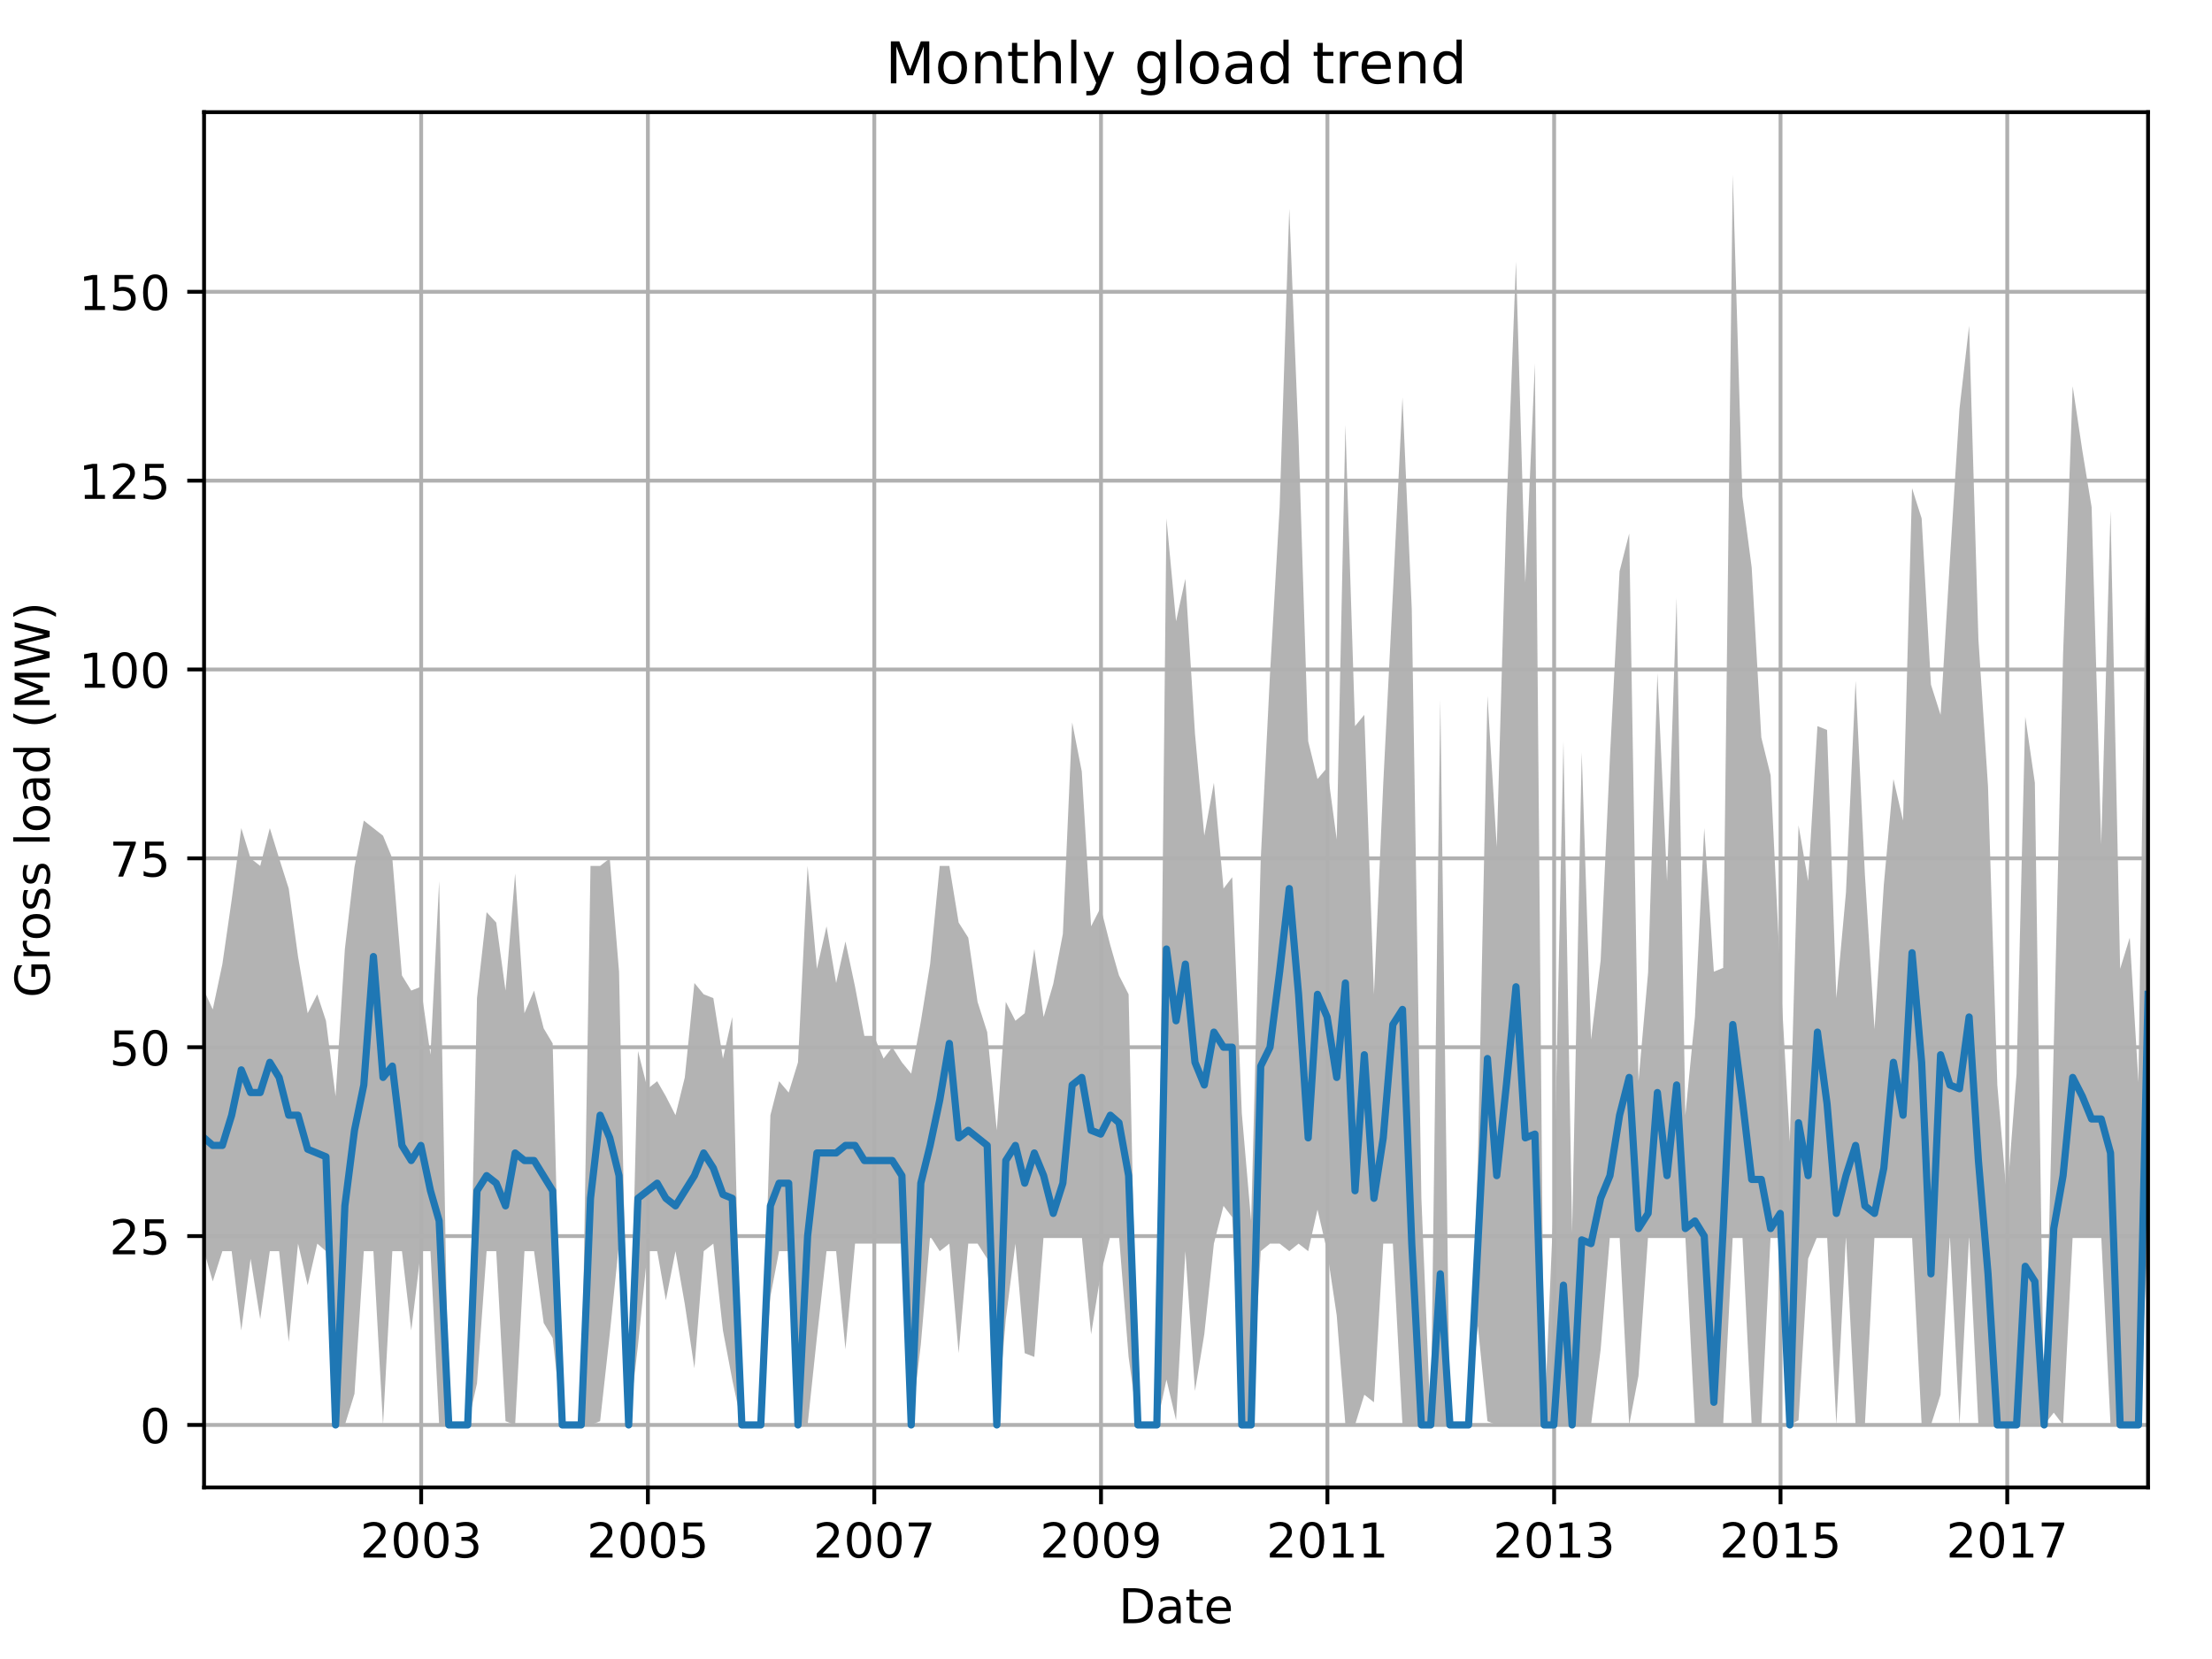 <?xml version="1.0" encoding="utf-8" standalone="no"?>
<!DOCTYPE svg PUBLIC "-//W3C//DTD SVG 1.1//EN"
  "http://www.w3.org/Graphics/SVG/1.1/DTD/svg11.dtd">
<!-- Created with matplotlib (http://matplotlib.org/) -->
<svg height="345.6pt" version="1.1" viewBox="0 0 460.8 345.6" width="460.8pt" xmlns="http://www.w3.org/2000/svg" xmlns:xlink="http://www.w3.org/1999/xlink">
 <defs>
  <style type="text/css">
*{stroke-linecap:butt;stroke-linejoin:round;}
  </style>
 </defs>
 <g id="figure_1">
  <g id="patch_1">
   <path d="M 0 345.6 
L 460.8 345.6 
L 460.8 0 
L 0 0 
z
" style="fill:none;"/>
  </g>
  <g id="axes_1">
   <g id="patch_2">
    <path d="M 42.511 309.863 
L 447.48 309.863 
L 447.48 23.365 
L 42.511 23.365 
z
" style="fill:none;"/>
   </g>
   <g id="PolyCollection_1">
    <path clip-path="url(#pf830cff030)" d="M 42.511 206.351 
L 42.511 260.645 
L 44.32 266.94 
L 46.323 260.645 
L 48.261 260.645 
L 50.264 277.169 
L 52.203 262.219 
L 54.205 274.809 
L 56.208 260.645 
L 58.147 260.645 
L 60.149 279.53 
L 62.088 259.071 
L 64.091 267.727 
L 66.094 259.071 
L 67.903 260.645 
L 69.905 296.841 
L 71.844 296.841 
L 73.847 290.349 
L 75.785 260.645 
L 77.788 260.645 
L 79.791 296.841 
L 81.729 260.645 
L 83.732 260.645 
L 85.67 277.169 
L 87.673 260.645 
L 89.676 260.645 
L 91.485 296.841 
L 93.488 296.841 
L 95.426 296.841 
L 97.429 296.841 
L 99.367 288.185 
L 101.37 260.645 
L 103.373 260.645 
L 105.311 296.054 
L 107.314 296.841 
L 109.252 260.645 
L 111.255 260.645 
L 113.258 275.595 
L 115.132 278.743 
L 117.135 296.841 
L 119.073 296.841 
L 121.076 296.841 
L 123.014 296.841 
L 125.017 296.054 
L 127.02 277.956 
L 128.958 259.071 
L 130.961 296.841 
L 132.899 280.317 
L 134.902 260.645 
L 136.905 260.645 
L 138.714 270.874 
L 140.717 260.645 
L 142.655 271.661 
L 144.658 285.038 
L 146.596 260.645 
L 148.599 259.071 
L 150.602 277.169 
L 152.54 287.398 
L 154.543 296.841 
L 156.481 296.841 
L 158.484 296.841 
L 160.487 270.087 
L 162.296 260.645 
L 164.299 260.645 
L 166.237 296.841 
L 168.24 296.841 
L 170.178 278.546 
L 172.181 260.645 
L 174.184 260.645 
L 176.123 281.103 
L 178.125 259.071 
L 180.064 259.071 
L 182.067 259.071 
L 184.069 259.071 
L 185.878 259.071 
L 187.881 259.071 
L 189.82 296.841 
L 191.822 280.12 
L 193.761 257.497 
L 195.764 260.645 
L 197.767 259.071 
L 199.705 281.89 
L 201.708 259.071 
L 203.646 259.071 
L 205.649 262.219 
L 207.652 296.841 
L 209.525 274.809 
L 211.528 259.071 
L 213.466 281.89 
L 215.469 282.677 
L 217.408 257.497 
L 219.41 257.497 
L 221.413 257.497 
L 223.352 257.497 
L 225.355 257.497 
L 227.293 277.956 
L 229.296 265.366 
L 231.299 257.497 
L 233.108 257.497 
L 235.11 282.677 
L 237.049 296.841 
L 239.052 296.841 
L 240.99 296.841 
L 242.993 287.398 
L 244.996 295.857 
L 246.934 260.645 
L 248.937 289.759 
L 250.875 277.956 
L 252.878 259.071 
L 254.881 251.203 
L 256.69 253.563 
L 258.693 296.841 
L 260.631 296.841 
L 262.634 260.645 
L 264.572 259.071 
L 266.575 259.071 
L 268.578 260.645 
L 270.516 259.071 
L 272.519 260.645 
L 274.457 251.989 
L 276.46 260.645 
L 278.463 274.022 
L 280.272 296.841 
L 282.275 296.841 
L 284.213 290.546 
L 286.216 292.12 
L 288.154 259.071 
L 290.157 259.071 
L 292.16 296.841 
L 294.098 296.841 
L 296.101 296.841 
L 298.04 296.841 
L 300.042 296.841 
L 302.045 296.841 
L 303.919 296.841 
L 305.922 296.841 
L 307.86 276.186 
L 309.863 296.054 
L 311.801 296.841 
L 313.804 296.841 
L 315.807 296.841 
L 317.745 296.841 
L 319.748 296.841 
L 321.686 296.841 
L 323.689 296.841 
L 325.692 296.841 
L 327.501 296.841 
L 329.504 296.841 
L 331.442 296.841 
L 333.445 281.103 
L 335.384 257.497 
L 337.386 257.497 
L 339.389 296.841 
L 341.328 286.612 
L 343.33 257.497 
L 345.269 257.497 
L 347.272 257.497 
L 349.274 257.497 
L 351.083 257.497 
L 353.086 296.841 
L 355.025 296.841 
L 357.028 296.841 
L 358.966 296.841 
L 360.969 257.497 
L 362.972 257.497 
L 364.91 296.841 
L 366.913 296.841 
L 368.851 257.497 
L 370.854 257.497 
L 372.857 296.841 
L 374.666 295.857 
L 376.669 262.219 
L 378.607 257.497 
L 380.61 257.497 
L 382.548 296.841 
L 384.551 257.497 
L 386.554 296.841 
L 388.492 296.841 
L 390.495 257.497 
L 392.433 257.497 
L 394.436 257.497 
L 396.439 257.497 
L 398.313 257.497 
L 400.315 296.841 
L 402.254 296.841 
L 404.257 290.546 
L 406.195 257.497 
L 408.198 296.841 
L 410.201 257.497 
L 412.139 296.841 
L 414.142 296.841 
L 416.08 296.841 
L 418.083 296.841 
L 420.086 296.841 
L 421.895 296.841 
L 423.898 296.841 
L 425.836 296.841 
L 427.839 294.284 
L 429.777 296.841 
L 431.78 257.497 
L 433.783 257.497 
L 435.721 257.497 
L 437.724 257.497 
L 439.662 296.841 
L 441.665 296.841 
L 443.668 296.841 
L 445.477 296.841 
L 447.48 257.497 
L 447.48 83.796 
L 447.48 83.796 
L 445.477 225.433 
L 443.668 195.335 
L 441.665 201.827 
L 439.662 106.419 
L 437.724 175.86 
L 435.721 105.632 
L 433.783 93.829 
L 431.78 80.452 
L 429.777 136.32 
L 427.839 217.564 
L 425.836 296.841 
L 423.898 163.073 
L 421.895 149.303 
L 420.086 223.662 
L 418.083 249.629 
L 416.08 226.023 
L 414.142 163.86 
L 412.139 133.172 
L 410.201 67.862 
L 408.198 85.173 
L 406.195 116.845 
L 404.257 148.91 
L 402.254 142.615 
L 400.315 107.993 
L 398.313 101.698 
L 396.439 170.942 
L 394.436 162.287 
L 392.433 184.319 
L 390.495 214.416 
L 388.492 182.155 
L 386.554 141.828 
L 384.551 185.893 
L 382.548 207.925 
L 380.61 152.057 
L 378.607 151.27 
L 376.669 183.532 
L 374.666 171.926 
L 372.857 237.826 
L 370.854 202.613 
L 368.851 161.5 
L 366.913 153.631 
L 364.91 118.222 
L 362.972 103.468 
L 360.969 36.388 
L 358.966 201.63 
L 357.028 202.417 
L 355.025 172.516 
L 353.086 211.859 
L 351.083 232.318 
L 349.274 124.517 
L 347.272 183.532 
L 345.269 140.254 
L 343.33 202.613 
L 341.328 225.236 
L 339.389 111.14 
L 337.386 119.009 
L 335.384 157.565 
L 333.445 200.056 
L 331.442 216.58 
L 329.504 156.778 
L 327.501 256.711 
L 325.692 154.418 
L 323.689 249.629 
L 321.686 296.841 
L 319.748 75.731 
L 317.745 121.369 
L 315.807 54.486 
L 313.804 106.812 
L 311.801 176.45 
L 309.863 144.975 
L 307.86 241.957 
L 305.922 296.841 
L 303.919 296.841 
L 302.045 296.841 
L 300.042 145.762 
L 298.04 296.841 
L 296.101 249.629 
L 294.098 126.877 
L 292.16 82.813 
L 290.157 123.73 
L 288.154 163.27 
L 286.216 207.138 
L 284.213 148.91 
L 282.275 151.27 
L 280.272 88.518 
L 278.463 174.876 
L 276.46 159.926 
L 274.457 162.287 
L 272.519 154.418 
L 270.516 91.468 
L 268.578 43.47 
L 266.575 105.632 
L 264.572 140.254 
L 262.634 179.007 
L 260.631 254.35 
L 258.693 231.924 
L 256.69 182.745 
L 254.881 185.106 
L 252.878 163.073 
L 250.875 174.09 
L 248.937 152.844 
L 246.934 120.583 
L 244.996 129.435 
L 242.993 107.993 
L 240.99 296.841 
L 239.052 296.841 
L 237.049 296.841 
L 235.11 207.138 
L 233.108 203.204 
L 231.299 196.909 
L 229.296 189.04 
L 227.293 192.974 
L 225.355 160.713 
L 223.352 150.483 
L 221.413 194.548 
L 219.41 204.974 
L 217.408 211.859 
L 215.469 197.696 
L 213.466 211.072 
L 211.528 212.646 
L 209.525 208.712 
L 207.652 235.465 
L 205.649 215.007 
L 203.646 208.712 
L 201.708 195.335 
L 199.705 192.187 
L 197.767 180.384 
L 195.764 180.384 
L 193.761 200.843 
L 191.822 212.843 
L 189.82 223.662 
L 187.881 221.302 
L 185.878 218.154 
L 184.069 220.515 
L 182.067 215.793 
L 180.064 215.793 
L 178.125 205.564 
L 176.123 196.122 
L 174.184 204.777 
L 172.181 192.974 
L 170.178 201.827 
L 168.24 180.384 
L 166.237 221.302 
L 164.299 227.597 
L 162.296 225.236 
L 160.487 232.318 
L 158.484 296.841 
L 156.481 296.841 
L 154.543 296.841 
L 152.54 211.859 
L 150.602 220.515 
L 148.599 207.925 
L 146.596 207.138 
L 144.658 204.777 
L 142.655 224.449 
L 140.717 232.318 
L 138.714 228.383 
L 136.905 225.236 
L 134.902 226.81 
L 132.899 218.941 
L 130.961 296.841 
L 128.958 202.417 
L 127.02 178.811 
L 125.017 180.384 
L 123.014 180.384 
L 121.076 296.841 
L 119.073 296.841 
L 117.135 296.841 
L 115.132 217.367 
L 113.258 214.22 
L 111.255 206.351 
L 109.252 211.072 
L 107.314 181.958 
L 105.311 206.351 
L 103.373 192.187 
L 101.37 190.024 
L 99.367 207.925 
L 97.429 296.841 
L 95.426 296.841 
L 93.488 296.841 
L 91.485 183.532 
L 89.676 219.728 
L 87.673 205.564 
L 85.67 206.351 
L 83.732 203.204 
L 81.729 178.811 
L 79.791 174.09 
L 77.788 172.516 
L 75.785 170.942 
L 73.847 180.581 
L 71.844 197.696 
L 69.905 228.383 
L 67.903 212.646 
L 66.094 207.138 
L 64.091 211.072 
L 62.088 199.269 
L 60.149 185.106 
L 58.147 178.811 
L 56.208 172.516 
L 54.205 180.384 
L 52.203 178.811 
L 50.264 172.516 
L 48.261 187.466 
L 46.323 200.843 
L 44.32 210.285 
L 42.511 206.351 
z
" style="fill:#808080;fill-opacity:0.6;"/>
   </g>
   <g id="matplotlib.axis_1">
    <g id="xtick_1">
     <g id="line2d_1">
      <path clip-path="url(#pf830cff030)" d="M 87.737 309.863 
L 87.737 23.365 
" style="fill:none;stroke:#b0b0b0;stroke-linecap:square;stroke-width:0.8;"/>
     </g>
     <g id="line2d_2">
      <defs>
       <path d="M 0 0 
L 0 3.5 
" id="mbcbfafcc0b" style="stroke:#000000;stroke-width:0.8;"/>
      </defs>
      <g>
       <use style="stroke:#000000;stroke-width:0.8;" x="87.737" xlink:href="#mbcbfafcc0b" y="309.863"/>
      </g>
     </g>
     <g id="text_1">
      <!-- 2003 -->
      <defs>
       <path d="M 19.188 8.297 
L 53.609 8.297 
L 53.609 0 
L 7.328 0 
L 7.328 8.297 
Q 12.938 14.109 22.625 23.891 
Q 32.328 33.688 34.812 36.531 
Q 39.547 41.844 41.422 45.531 
Q 43.312 49.219 43.312 52.781 
Q 43.312 58.594 39.234 62.25 
Q 35.156 65.922 28.609 65.922 
Q 23.969 65.922 18.812 64.312 
Q 13.672 62.703 7.812 59.422 
L 7.812 69.391 
Q 13.766 71.781 18.938 73 
Q 24.125 74.219 28.422 74.219 
Q 39.75 74.219 46.484 68.547 
Q 53.219 62.891 53.219 53.422 
Q 53.219 48.922 51.531 44.891 
Q 49.859 40.875 45.406 35.406 
Q 44.188 33.984 37.641 27.219 
Q 31.109 20.453 19.188 8.297 
z
" id="DejaVuSans-32"/>
       <path d="M 31.781 66.406 
Q 24.172 66.406 20.328 58.906 
Q 16.5 51.422 16.5 36.375 
Q 16.5 21.391 20.328 13.891 
Q 24.172 6.391 31.781 6.391 
Q 39.453 6.391 43.281 13.891 
Q 47.125 21.391 47.125 36.375 
Q 47.125 51.422 43.281 58.906 
Q 39.453 66.406 31.781 66.406 
z
M 31.781 74.219 
Q 44.047 74.219 50.516 64.516 
Q 56.984 54.828 56.984 36.375 
Q 56.984 17.969 50.516 8.266 
Q 44.047 -1.422 31.781 -1.422 
Q 19.531 -1.422 13.062 8.266 
Q 6.594 17.969 6.594 36.375 
Q 6.594 54.828 13.062 64.516 
Q 19.531 74.219 31.781 74.219 
z
" id="DejaVuSans-30"/>
       <path d="M 40.578 39.312 
Q 47.656 37.797 51.625 33 
Q 55.609 28.219 55.609 21.188 
Q 55.609 10.406 48.188 4.484 
Q 40.766 -1.422 27.094 -1.422 
Q 22.516 -1.422 17.656 -0.516 
Q 12.797 0.391 7.625 2.203 
L 7.625 11.719 
Q 11.719 9.328 16.594 8.109 
Q 21.484 6.891 26.812 6.891 
Q 36.078 6.891 40.938 10.547 
Q 45.797 14.203 45.797 21.188 
Q 45.797 27.641 41.281 31.266 
Q 36.766 34.906 28.719 34.906 
L 20.219 34.906 
L 20.219 43.016 
L 29.109 43.016 
Q 36.375 43.016 40.234 45.922 
Q 44.094 48.828 44.094 54.297 
Q 44.094 59.906 40.109 62.906 
Q 36.141 65.922 28.719 65.922 
Q 24.656 65.922 20.016 65.031 
Q 15.375 64.156 9.812 62.312 
L 9.812 71.094 
Q 15.438 72.656 20.344 73.438 
Q 25.25 74.219 29.594 74.219 
Q 40.828 74.219 47.359 69.109 
Q 53.906 64.016 53.906 55.328 
Q 53.906 49.266 50.438 45.094 
Q 46.969 40.922 40.578 39.312 
z
" id="DejaVuSans-33"/>
      </defs>
      <g transform="translate(75.012 324.462)scale(0.1 -0.1)">
       <use xlink:href="#DejaVuSans-32"/>
       <use x="63.623" xlink:href="#DejaVuSans-30"/>
       <use x="127.246" xlink:href="#DejaVuSans-30"/>
       <use x="190.869" xlink:href="#DejaVuSans-33"/>
      </g>
     </g>
    </g>
    <g id="xtick_2">
     <g id="line2d_3">
      <path clip-path="url(#pf830cff030)" d="M 134.967 309.863 
L 134.967 23.365 
" style="fill:none;stroke:#b0b0b0;stroke-linecap:square;stroke-width:0.8;"/>
     </g>
     <g id="line2d_4">
      <g>
       <use style="stroke:#000000;stroke-width:0.8;" x="134.967" xlink:href="#mbcbfafcc0b" y="309.863"/>
      </g>
     </g>
     <g id="text_2">
      <!-- 2005 -->
      <defs>
       <path d="M 10.797 72.906 
L 49.516 72.906 
L 49.516 64.594 
L 19.828 64.594 
L 19.828 46.734 
Q 21.969 47.469 24.109 47.828 
Q 26.266 48.188 28.422 48.188 
Q 40.625 48.188 47.75 41.5 
Q 54.891 34.812 54.891 23.391 
Q 54.891 11.625 47.562 5.094 
Q 40.234 -1.422 26.906 -1.422 
Q 22.312 -1.422 17.547 -0.641 
Q 12.797 0.141 7.719 1.703 
L 7.719 11.625 
Q 12.109 9.234 16.797 8.062 
Q 21.484 6.891 26.703 6.891 
Q 35.156 6.891 40.078 11.328 
Q 45.016 15.766 45.016 23.391 
Q 45.016 31 40.078 35.438 
Q 35.156 39.891 26.703 39.891 
Q 22.75 39.891 18.812 39.016 
Q 14.891 38.141 10.797 36.281 
z
" id="DejaVuSans-35"/>
      </defs>
      <g transform="translate(122.242 324.462)scale(0.1 -0.1)">
       <use xlink:href="#DejaVuSans-32"/>
       <use x="63.623" xlink:href="#DejaVuSans-30"/>
       <use x="127.246" xlink:href="#DejaVuSans-30"/>
       <use x="190.869" xlink:href="#DejaVuSans-35"/>
      </g>
     </g>
    </g>
    <g id="xtick_3">
     <g id="line2d_5">
      <path clip-path="url(#pf830cff030)" d="M 182.131 309.863 
L 182.131 23.365 
" style="fill:none;stroke:#b0b0b0;stroke-linecap:square;stroke-width:0.8;"/>
     </g>
     <g id="line2d_6">
      <g>
       <use style="stroke:#000000;stroke-width:0.8;" x="182.131" xlink:href="#mbcbfafcc0b" y="309.863"/>
      </g>
     </g>
     <g id="text_3">
      <!-- 2007 -->
      <defs>
       <path d="M 8.203 72.906 
L 55.078 72.906 
L 55.078 68.703 
L 28.609 0 
L 18.312 0 
L 43.219 64.594 
L 8.203 64.594 
z
" id="DejaVuSans-37"/>
      </defs>
      <g transform="translate(169.406 324.462)scale(0.1 -0.1)">
       <use xlink:href="#DejaVuSans-32"/>
       <use x="63.623" xlink:href="#DejaVuSans-30"/>
       <use x="127.246" xlink:href="#DejaVuSans-30"/>
       <use x="190.869" xlink:href="#DejaVuSans-37"/>
      </g>
     </g>
    </g>
    <g id="xtick_4">
     <g id="line2d_7">
      <path clip-path="url(#pf830cff030)" d="M 229.36 309.863 
L 229.36 23.365 
" style="fill:none;stroke:#b0b0b0;stroke-linecap:square;stroke-width:0.8;"/>
     </g>
     <g id="line2d_8">
      <g>
       <use style="stroke:#000000;stroke-width:0.8;" x="229.36" xlink:href="#mbcbfafcc0b" y="309.863"/>
      </g>
     </g>
     <g id="text_4">
      <!-- 2009 -->
      <defs>
       <path d="M 10.984 1.516 
L 10.984 10.5 
Q 14.703 8.734 18.5 7.812 
Q 22.312 6.891 25.984 6.891 
Q 35.75 6.891 40.891 13.453 
Q 46.047 20.016 46.781 33.406 
Q 43.953 29.203 39.594 26.953 
Q 35.25 24.703 29.984 24.703 
Q 19.047 24.703 12.672 31.312 
Q 6.297 37.938 6.297 49.422 
Q 6.297 60.641 12.938 67.422 
Q 19.578 74.219 30.609 74.219 
Q 43.266 74.219 49.922 64.516 
Q 56.594 54.828 56.594 36.375 
Q 56.594 19.141 48.406 8.859 
Q 40.234 -1.422 26.422 -1.422 
Q 22.703 -1.422 18.891 -0.688 
Q 15.094 0.047 10.984 1.516 
z
M 30.609 32.422 
Q 37.25 32.422 41.125 36.953 
Q 45.016 41.5 45.016 49.422 
Q 45.016 57.281 41.125 61.844 
Q 37.25 66.406 30.609 66.406 
Q 23.969 66.406 20.094 61.844 
Q 16.219 57.281 16.219 49.422 
Q 16.219 41.5 20.094 36.953 
Q 23.969 32.422 30.609 32.422 
z
" id="DejaVuSans-39"/>
      </defs>
      <g transform="translate(216.635 324.462)scale(0.1 -0.1)">
       <use xlink:href="#DejaVuSans-32"/>
       <use x="63.623" xlink:href="#DejaVuSans-30"/>
       <use x="127.246" xlink:href="#DejaVuSans-30"/>
       <use x="190.869" xlink:href="#DejaVuSans-39"/>
      </g>
     </g>
    </g>
    <g id="xtick_5">
     <g id="line2d_9">
      <path clip-path="url(#pf830cff030)" d="M 276.525 309.863 
L 276.525 23.365 
" style="fill:none;stroke:#b0b0b0;stroke-linecap:square;stroke-width:0.8;"/>
     </g>
     <g id="line2d_10">
      <g>
       <use style="stroke:#000000;stroke-width:0.8;" x="276.525" xlink:href="#mbcbfafcc0b" y="309.863"/>
      </g>
     </g>
     <g id="text_5">
      <!-- 2011 -->
      <defs>
       <path d="M 12.406 8.297 
L 28.516 8.297 
L 28.516 63.922 
L 10.984 60.406 
L 10.984 69.391 
L 28.422 72.906 
L 38.281 72.906 
L 38.281 8.297 
L 54.391 8.297 
L 54.391 0 
L 12.406 0 
z
" id="DejaVuSans-31"/>
      </defs>
      <g transform="translate(263.8 324.462)scale(0.1 -0.1)">
       <use xlink:href="#DejaVuSans-32"/>
       <use x="63.623" xlink:href="#DejaVuSans-30"/>
       <use x="127.246" xlink:href="#DejaVuSans-31"/>
       <use x="190.869" xlink:href="#DejaVuSans-31"/>
      </g>
     </g>
    </g>
    <g id="xtick_6">
     <g id="line2d_11">
      <path clip-path="url(#pf830cff030)" d="M 323.754 309.863 
L 323.754 23.365 
" style="fill:none;stroke:#b0b0b0;stroke-linecap:square;stroke-width:0.8;"/>
     </g>
     <g id="line2d_12">
      <g>
       <use style="stroke:#000000;stroke-width:0.8;" x="323.754" xlink:href="#mbcbfafcc0b" y="309.863"/>
      </g>
     </g>
     <g id="text_6">
      <!-- 2013 -->
      <g transform="translate(311.029 324.462)scale(0.1 -0.1)">
       <use xlink:href="#DejaVuSans-32"/>
       <use x="63.623" xlink:href="#DejaVuSans-30"/>
       <use x="127.246" xlink:href="#DejaVuSans-31"/>
       <use x="190.869" xlink:href="#DejaVuSans-33"/>
      </g>
     </g>
    </g>
    <g id="xtick_7">
     <g id="line2d_13">
      <path clip-path="url(#pf830cff030)" d="M 370.918 309.863 
L 370.918 23.365 
" style="fill:none;stroke:#b0b0b0;stroke-linecap:square;stroke-width:0.8;"/>
     </g>
     <g id="line2d_14">
      <g>
       <use style="stroke:#000000;stroke-width:0.8;" x="370.918" xlink:href="#mbcbfafcc0b" y="309.863"/>
      </g>
     </g>
     <g id="text_7">
      <!-- 2015 -->
      <g transform="translate(358.193 324.462)scale(0.1 -0.1)">
       <use xlink:href="#DejaVuSans-32"/>
       <use x="63.623" xlink:href="#DejaVuSans-30"/>
       <use x="127.246" xlink:href="#DejaVuSans-31"/>
       <use x="190.869" xlink:href="#DejaVuSans-35"/>
      </g>
     </g>
    </g>
    <g id="xtick_8">
     <g id="line2d_15">
      <path clip-path="url(#pf830cff030)" d="M 418.148 309.863 
L 418.148 23.365 
" style="fill:none;stroke:#b0b0b0;stroke-linecap:square;stroke-width:0.8;"/>
     </g>
     <g id="line2d_16">
      <g>
       <use style="stroke:#000000;stroke-width:0.8;" x="418.148" xlink:href="#mbcbfafcc0b" y="309.863"/>
      </g>
     </g>
     <g id="text_8">
      <!-- 2017 -->
      <g transform="translate(405.423 324.462)scale(0.1 -0.1)">
       <use xlink:href="#DejaVuSans-32"/>
       <use x="63.623" xlink:href="#DejaVuSans-30"/>
       <use x="127.246" xlink:href="#DejaVuSans-31"/>
       <use x="190.869" xlink:href="#DejaVuSans-37"/>
      </g>
     </g>
    </g>
    <g id="text_9">
     <!-- Date -->
     <defs>
      <path d="M 19.672 64.797 
L 19.672 8.109 
L 31.594 8.109 
Q 46.688 8.109 53.688 14.938 
Q 60.688 21.781 60.688 36.531 
Q 60.688 51.172 53.688 57.984 
Q 46.688 64.797 31.594 64.797 
z
M 9.812 72.906 
L 30.078 72.906 
Q 51.266 72.906 61.172 64.094 
Q 71.094 55.281 71.094 36.531 
Q 71.094 17.672 61.125 8.828 
Q 51.172 0 30.078 0 
L 9.812 0 
z
" id="DejaVuSans-44"/>
      <path d="M 34.281 27.484 
Q 23.391 27.484 19.188 25 
Q 14.984 22.516 14.984 16.5 
Q 14.984 11.719 18.141 8.906 
Q 21.297 6.109 26.703 6.109 
Q 34.188 6.109 38.703 11.406 
Q 43.219 16.703 43.219 25.484 
L 43.219 27.484 
z
M 52.203 31.203 
L 52.203 0 
L 43.219 0 
L 43.219 8.297 
Q 40.141 3.328 35.547 0.953 
Q 30.953 -1.422 24.312 -1.422 
Q 15.922 -1.422 10.953 3.297 
Q 6 8.016 6 15.922 
Q 6 25.141 12.172 29.828 
Q 18.359 34.516 30.609 34.516 
L 43.219 34.516 
L 43.219 35.406 
Q 43.219 41.609 39.141 45 
Q 35.062 48.391 27.688 48.391 
Q 23 48.391 18.547 47.266 
Q 14.109 46.141 10.016 43.891 
L 10.016 52.203 
Q 14.938 54.109 19.578 55.047 
Q 24.219 56 28.609 56 
Q 40.484 56 46.344 49.844 
Q 52.203 43.703 52.203 31.203 
z
" id="DejaVuSans-61"/>
      <path d="M 18.312 70.219 
L 18.312 54.688 
L 36.812 54.688 
L 36.812 47.703 
L 18.312 47.703 
L 18.312 18.016 
Q 18.312 11.328 20.141 9.422 
Q 21.969 7.516 27.594 7.516 
L 36.812 7.516 
L 36.812 0 
L 27.594 0 
Q 17.188 0 13.234 3.875 
Q 9.281 7.766 9.281 18.016 
L 9.281 47.703 
L 2.688 47.703 
L 2.688 54.688 
L 9.281 54.688 
L 9.281 70.219 
z
" id="DejaVuSans-74"/>
      <path d="M 56.203 29.594 
L 56.203 25.203 
L 14.891 25.203 
Q 15.484 15.922 20.484 11.062 
Q 25.484 6.203 34.422 6.203 
Q 39.594 6.203 44.453 7.469 
Q 49.312 8.734 54.109 11.281 
L 54.109 2.781 
Q 49.266 0.734 44.188 -0.344 
Q 39.109 -1.422 33.891 -1.422 
Q 20.797 -1.422 13.156 6.188 
Q 5.516 13.812 5.516 26.812 
Q 5.516 40.234 12.766 48.109 
Q 20.016 56 32.328 56 
Q 43.359 56 49.781 48.891 
Q 56.203 41.797 56.203 29.594 
z
M 47.219 32.234 
Q 47.125 39.594 43.094 43.984 
Q 39.062 48.391 32.422 48.391 
Q 24.906 48.391 20.391 44.141 
Q 15.875 39.891 15.188 32.172 
z
" id="DejaVuSans-65"/>
     </defs>
     <g transform="translate(233.045 338.14)scale(0.1 -0.1)">
      <use xlink:href="#DejaVuSans-44"/>
      <use x="77.002" xlink:href="#DejaVuSans-61"/>
      <use x="138.281" xlink:href="#DejaVuSans-74"/>
      <use x="177.49" xlink:href="#DejaVuSans-65"/>
     </g>
    </g>
   </g>
   <g id="matplotlib.axis_2">
    <g id="ytick_1">
     <g id="line2d_17">
      <path clip-path="url(#pf830cff030)" d="M 42.511 296.841 
L 447.48 296.841 
" style="fill:none;stroke:#b0b0b0;stroke-linecap:square;stroke-width:0.8;"/>
     </g>
     <g id="line2d_18">
      <defs>
       <path d="M 0 0 
L -3.5 0 
" id="m26ba3a2aa2" style="stroke:#000000;stroke-width:0.8;"/>
      </defs>
      <g>
       <use style="stroke:#000000;stroke-width:0.8;" x="42.511" xlink:href="#m26ba3a2aa2" y="296.841"/>
      </g>
     </g>
     <g id="text_10">
      <!-- 0 -->
      <g transform="translate(29.149 300.64)scale(0.1 -0.1)">
       <use xlink:href="#DejaVuSans-30"/>
      </g>
     </g>
    </g>
    <g id="ytick_2">
     <g id="line2d_19">
      <path clip-path="url(#pf830cff030)" d="M 42.511 257.497 
L 447.48 257.497 
" style="fill:none;stroke:#b0b0b0;stroke-linecap:square;stroke-width:0.8;"/>
     </g>
     <g id="line2d_20">
      <g>
       <use style="stroke:#000000;stroke-width:0.8;" x="42.511" xlink:href="#m26ba3a2aa2" y="257.497"/>
      </g>
     </g>
     <g id="text_11">
      <!-- 25 -->
      <g transform="translate(22.786 261.297)scale(0.1 -0.1)">
       <use xlink:href="#DejaVuSans-32"/>
       <use x="63.623" xlink:href="#DejaVuSans-35"/>
      </g>
     </g>
    </g>
    <g id="ytick_3">
     <g id="line2d_21">
      <path clip-path="url(#pf830cff030)" d="M 42.511 218.154 
L 447.48 218.154 
" style="fill:none;stroke:#b0b0b0;stroke-linecap:square;stroke-width:0.8;"/>
     </g>
     <g id="line2d_22">
      <g>
       <use style="stroke:#000000;stroke-width:0.8;" x="42.511" xlink:href="#m26ba3a2aa2" y="218.154"/>
      </g>
     </g>
     <g id="text_12">
      <!-- 50 -->
      <g transform="translate(22.786 221.953)scale(0.1 -0.1)">
       <use xlink:href="#DejaVuSans-35"/>
       <use x="63.623" xlink:href="#DejaVuSans-30"/>
      </g>
     </g>
    </g>
    <g id="ytick_4">
     <g id="line2d_23">
      <path clip-path="url(#pf830cff030)" d="M 42.511 178.811 
L 447.48 178.811 
" style="fill:none;stroke:#b0b0b0;stroke-linecap:square;stroke-width:0.8;"/>
     </g>
     <g id="line2d_24">
      <g>
       <use style="stroke:#000000;stroke-width:0.8;" x="42.511" xlink:href="#m26ba3a2aa2" y="178.811"/>
      </g>
     </g>
     <g id="text_13">
      <!-- 75 -->
      <g transform="translate(22.786 182.61)scale(0.1 -0.1)">
       <use xlink:href="#DejaVuSans-37"/>
       <use x="63.623" xlink:href="#DejaVuSans-35"/>
      </g>
     </g>
    </g>
    <g id="ytick_5">
     <g id="line2d_25">
      <path clip-path="url(#pf830cff030)" d="M 42.511 139.467 
L 447.48 139.467 
" style="fill:none;stroke:#b0b0b0;stroke-linecap:square;stroke-width:0.8;"/>
     </g>
     <g id="line2d_26">
      <g>
       <use style="stroke:#000000;stroke-width:0.8;" x="42.511" xlink:href="#m26ba3a2aa2" y="139.467"/>
      </g>
     </g>
     <g id="text_14">
      <!-- 100 -->
      <g transform="translate(16.424 143.267)scale(0.1 -0.1)">
       <use xlink:href="#DejaVuSans-31"/>
       <use x="63.623" xlink:href="#DejaVuSans-30"/>
       <use x="127.246" xlink:href="#DejaVuSans-30"/>
      </g>
     </g>
    </g>
    <g id="ytick_6">
     <g id="line2d_27">
      <path clip-path="url(#pf830cff030)" d="M 42.511 100.124 
L 447.48 100.124 
" style="fill:none;stroke:#b0b0b0;stroke-linecap:square;stroke-width:0.8;"/>
     </g>
     <g id="line2d_28">
      <g>
       <use style="stroke:#000000;stroke-width:0.8;" x="42.511" xlink:href="#m26ba3a2aa2" y="100.124"/>
      </g>
     </g>
     <g id="text_15">
      <!-- 125 -->
      <g transform="translate(16.424 103.923)scale(0.1 -0.1)">
       <use xlink:href="#DejaVuSans-31"/>
       <use x="63.623" xlink:href="#DejaVuSans-32"/>
       <use x="127.246" xlink:href="#DejaVuSans-35"/>
      </g>
     </g>
    </g>
    <g id="ytick_7">
     <g id="line2d_29">
      <path clip-path="url(#pf830cff030)" d="M 42.511 60.781 
L 447.48 60.781 
" style="fill:none;stroke:#b0b0b0;stroke-linecap:square;stroke-width:0.8;"/>
     </g>
     <g id="line2d_30">
      <g>
       <use style="stroke:#000000;stroke-width:0.8;" x="42.511" xlink:href="#m26ba3a2aa2" y="60.781"/>
      </g>
     </g>
     <g id="text_16">
      <!-- 150 -->
      <g transform="translate(16.424 64.58)scale(0.1 -0.1)">
       <use xlink:href="#DejaVuSans-31"/>
       <use x="63.623" xlink:href="#DejaVuSans-35"/>
       <use x="127.246" xlink:href="#DejaVuSans-30"/>
      </g>
     </g>
    </g>
    <g id="text_17">
     <!-- Gross load (MW) -->
     <defs>
      <path d="M 59.516 10.406 
L 59.516 29.984 
L 43.406 29.984 
L 43.406 38.094 
L 69.281 38.094 
L 69.281 6.781 
Q 63.578 2.734 56.688 0.656 
Q 49.812 -1.422 42 -1.422 
Q 24.906 -1.422 15.25 8.562 
Q 5.609 18.562 5.609 36.375 
Q 5.609 54.25 15.25 64.234 
Q 24.906 74.219 42 74.219 
Q 49.125 74.219 55.547 72.453 
Q 61.969 70.703 67.391 67.281 
L 67.391 56.781 
Q 61.922 61.422 55.766 63.766 
Q 49.609 66.109 42.828 66.109 
Q 29.438 66.109 22.719 58.641 
Q 16.016 51.172 16.016 36.375 
Q 16.016 21.625 22.719 14.156 
Q 29.438 6.688 42.828 6.688 
Q 48.047 6.688 52.141 7.594 
Q 56.25 8.5 59.516 10.406 
z
" id="DejaVuSans-47"/>
      <path d="M 41.109 46.297 
Q 39.594 47.172 37.812 47.578 
Q 36.031 48 33.891 48 
Q 26.266 48 22.188 43.047 
Q 18.109 38.094 18.109 28.812 
L 18.109 0 
L 9.078 0 
L 9.078 54.688 
L 18.109 54.688 
L 18.109 46.188 
Q 20.953 51.172 25.484 53.578 
Q 30.031 56 36.531 56 
Q 37.453 56 38.578 55.875 
Q 39.703 55.766 41.062 55.516 
z
" id="DejaVuSans-72"/>
      <path d="M 30.609 48.391 
Q 23.391 48.391 19.188 42.75 
Q 14.984 37.109 14.984 27.297 
Q 14.984 17.484 19.156 11.844 
Q 23.344 6.203 30.609 6.203 
Q 37.797 6.203 41.984 11.859 
Q 46.188 17.531 46.188 27.297 
Q 46.188 37.016 41.984 42.703 
Q 37.797 48.391 30.609 48.391 
z
M 30.609 56 
Q 42.328 56 49.016 48.375 
Q 55.719 40.766 55.719 27.297 
Q 55.719 13.875 49.016 6.219 
Q 42.328 -1.422 30.609 -1.422 
Q 18.844 -1.422 12.172 6.219 
Q 5.516 13.875 5.516 27.297 
Q 5.516 40.766 12.172 48.375 
Q 18.844 56 30.609 56 
z
" id="DejaVuSans-6f"/>
      <path d="M 44.281 53.078 
L 44.281 44.578 
Q 40.484 46.531 36.375 47.5 
Q 32.281 48.484 27.875 48.484 
Q 21.188 48.484 17.844 46.438 
Q 14.5 44.391 14.5 40.281 
Q 14.5 37.156 16.891 35.375 
Q 19.281 33.594 26.516 31.984 
L 29.594 31.297 
Q 39.156 29.25 43.188 25.516 
Q 47.219 21.781 47.219 15.094 
Q 47.219 7.469 41.188 3.016 
Q 35.156 -1.422 24.609 -1.422 
Q 20.219 -1.422 15.453 -0.562 
Q 10.688 0.297 5.422 2 
L 5.422 11.281 
Q 10.406 8.688 15.234 7.391 
Q 20.062 6.109 24.812 6.109 
Q 31.156 6.109 34.562 8.281 
Q 37.984 10.453 37.984 14.406 
Q 37.984 18.062 35.516 20.016 
Q 33.062 21.969 24.703 23.781 
L 21.578 24.516 
Q 13.234 26.266 9.516 29.906 
Q 5.812 33.547 5.812 39.891 
Q 5.812 47.609 11.281 51.797 
Q 16.75 56 26.812 56 
Q 31.781 56 36.172 55.266 
Q 40.578 54.547 44.281 53.078 
z
" id="DejaVuSans-73"/>
      <path id="DejaVuSans-20"/>
      <path d="M 9.422 75.984 
L 18.406 75.984 
L 18.406 0 
L 9.422 0 
z
" id="DejaVuSans-6c"/>
      <path d="M 45.406 46.391 
L 45.406 75.984 
L 54.391 75.984 
L 54.391 0 
L 45.406 0 
L 45.406 8.203 
Q 42.578 3.328 38.25 0.953 
Q 33.938 -1.422 27.875 -1.422 
Q 17.969 -1.422 11.734 6.484 
Q 5.516 14.406 5.516 27.297 
Q 5.516 40.188 11.734 48.094 
Q 17.969 56 27.875 56 
Q 33.938 56 38.25 53.625 
Q 42.578 51.266 45.406 46.391 
z
M 14.797 27.297 
Q 14.797 17.391 18.875 11.75 
Q 22.953 6.109 30.078 6.109 
Q 37.203 6.109 41.297 11.75 
Q 45.406 17.391 45.406 27.297 
Q 45.406 37.203 41.297 42.844 
Q 37.203 48.484 30.078 48.484 
Q 22.953 48.484 18.875 42.844 
Q 14.797 37.203 14.797 27.297 
z
" id="DejaVuSans-64"/>
      <path d="M 31 75.875 
Q 24.469 64.656 21.281 53.656 
Q 18.109 42.672 18.109 31.391 
Q 18.109 20.125 21.312 9.062 
Q 24.516 -2 31 -13.188 
L 23.188 -13.188 
Q 15.875 -1.703 12.234 9.375 
Q 8.594 20.453 8.594 31.391 
Q 8.594 42.281 12.203 53.312 
Q 15.828 64.359 23.188 75.875 
z
" id="DejaVuSans-28"/>
      <path d="M 9.812 72.906 
L 24.516 72.906 
L 43.109 23.297 
L 61.812 72.906 
L 76.516 72.906 
L 76.516 0 
L 66.891 0 
L 66.891 64.016 
L 48.094 14.016 
L 38.188 14.016 
L 19.391 64.016 
L 19.391 0 
L 9.812 0 
z
" id="DejaVuSans-4d"/>
      <path d="M 3.328 72.906 
L 13.281 72.906 
L 28.609 11.281 
L 43.891 72.906 
L 54.984 72.906 
L 70.312 11.281 
L 85.594 72.906 
L 95.609 72.906 
L 77.297 0 
L 64.891 0 
L 49.516 63.281 
L 33.984 0 
L 21.578 0 
z
" id="DejaVuSans-57"/>
      <path d="M 8.016 75.875 
L 15.828 75.875 
Q 23.141 64.359 26.781 53.312 
Q 30.422 42.281 30.422 31.391 
Q 30.422 20.453 26.781 9.375 
Q 23.141 -1.703 15.828 -13.188 
L 8.016 -13.188 
Q 14.5 -2 17.703 9.062 
Q 20.906 20.125 20.906 31.391 
Q 20.906 42.672 17.703 53.656 
Q 14.5 64.656 8.016 75.875 
z
" id="DejaVuSans-29"/>
     </defs>
     <g transform="translate(10.344 207.835)rotate(-90)scale(0.1 -0.1)">
      <use xlink:href="#DejaVuSans-47"/>
      <use x="77.49" xlink:href="#DejaVuSans-72"/>
      <use x="118.572" xlink:href="#DejaVuSans-6f"/>
      <use x="179.754" xlink:href="#DejaVuSans-73"/>
      <use x="231.854" xlink:href="#DejaVuSans-73"/>
      <use x="283.953" xlink:href="#DejaVuSans-20"/>
      <use x="315.74" xlink:href="#DejaVuSans-6c"/>
      <use x="343.523" xlink:href="#DejaVuSans-6f"/>
      <use x="404.705" xlink:href="#DejaVuSans-61"/>
      <use x="465.984" xlink:href="#DejaVuSans-64"/>
      <use x="529.461" xlink:href="#DejaVuSans-20"/>
      <use x="561.248" xlink:href="#DejaVuSans-28"/>
      <use x="600.262" xlink:href="#DejaVuSans-4d"/>
      <use x="686.541" xlink:href="#DejaVuSans-57"/>
      <use x="785.418" xlink:href="#DejaVuSans-29"/>
     </g>
    </g>
   </g>
   <g id="line2d_31">
    <path clip-path="url(#pf830cff030)" d="M 42.511 237.039 
L 44.32 238.613 
L 46.323 238.613 
L 48.261 232.318 
L 50.264 222.875 
L 52.203 227.597 
L 54.205 227.597 
L 56.208 221.302 
L 58.147 224.449 
L 60.149 232.318 
L 62.088 232.318 
L 64.091 239.4 
L 67.903 240.973 
L 69.905 296.841 
L 71.844 251.203 
L 73.847 235.465 
L 75.785 226.023 
L 77.788 199.269 
L 79.791 224.449 
L 81.729 222.088 
L 83.732 238.613 
L 85.67 241.76 
L 87.673 238.613 
L 89.676 248.055 
L 91.485 254.35 
L 93.488 296.841 
L 97.429 296.841 
L 99.367 248.055 
L 101.37 244.908 
L 103.373 246.481 
L 105.311 251.203 
L 107.314 240.186 
L 109.252 241.76 
L 111.255 241.76 
L 115.132 248.055 
L 117.135 296.841 
L 121.076 296.841 
L 123.014 249.629 
L 125.017 232.318 
L 127.02 237.039 
L 128.958 244.908 
L 130.961 296.841 
L 132.899 249.629 
L 136.905 246.481 
L 138.714 249.629 
L 140.717 251.203 
L 144.658 244.908 
L 146.596 240.186 
L 148.599 243.334 
L 150.602 248.842 
L 152.54 249.629 
L 154.543 296.841 
L 158.484 296.841 
L 160.487 251.203 
L 162.296 246.481 
L 164.299 246.481 
L 166.237 296.841 
L 168.24 257.497 
L 170.178 240.186 
L 174.184 240.186 
L 176.123 238.613 
L 178.125 238.613 
L 180.064 241.76 
L 185.878 241.76 
L 187.881 244.908 
L 189.82 296.841 
L 191.822 246.481 
L 193.761 238.613 
L 195.764 229.17 
L 197.767 217.367 
L 199.705 237.039 
L 201.708 235.465 
L 205.649 238.613 
L 207.652 296.841 
L 209.525 241.76 
L 211.528 238.613 
L 213.466 246.481 
L 215.469 240.186 
L 217.408 244.908 
L 219.41 252.776 
L 221.413 246.481 
L 223.352 226.023 
L 225.355 224.449 
L 227.293 235.465 
L 229.296 236.252 
L 231.299 232.318 
L 233.108 233.891 
L 235.11 244.908 
L 237.049 296.841 
L 240.99 296.841 
L 242.993 197.696 
L 244.996 212.646 
L 246.934 200.843 
L 248.937 221.302 
L 250.875 226.023 
L 252.878 215.007 
L 254.881 218.154 
L 256.69 218.154 
L 258.693 296.841 
L 260.631 296.841 
L 262.634 222.088 
L 264.572 218.154 
L 266.575 202.417 
L 268.578 185.106 
L 270.516 207.138 
L 272.519 237.039 
L 274.457 207.138 
L 276.46 211.859 
L 278.463 224.449 
L 280.272 204.777 
L 282.275 248.055 
L 284.213 219.728 
L 286.216 249.629 
L 288.154 237.039 
L 290.157 213.433 
L 292.16 210.285 
L 294.098 259.071 
L 296.101 296.841 
L 298.04 296.841 
L 300.042 265.366 
L 302.045 296.841 
L 305.922 296.841 
L 309.863 220.515 
L 311.801 244.908 
L 313.804 226.023 
L 315.807 205.564 
L 317.745 237.039 
L 319.748 236.252 
L 321.686 296.841 
L 323.689 296.841 
L 325.692 267.727 
L 327.501 296.841 
L 329.504 258.284 
L 331.442 259.071 
L 333.445 249.629 
L 335.384 244.908 
L 337.386 232.318 
L 339.389 224.449 
L 341.328 255.924 
L 343.33 252.776 
L 345.269 227.597 
L 347.272 244.908 
L 349.274 226.023 
L 351.083 255.924 
L 353.086 254.35 
L 355.025 257.497 
L 357.028 292.12 
L 358.966 255.924 
L 360.969 213.433 
L 362.972 229.17 
L 364.91 245.694 
L 366.913 245.694 
L 368.851 255.924 
L 370.854 252.776 
L 372.857 296.841 
L 374.666 233.891 
L 376.669 244.908 
L 378.607 215.007 
L 380.61 229.957 
L 382.548 252.776 
L 384.551 244.908 
L 386.554 238.613 
L 388.492 251.203 
L 390.495 252.776 
L 392.433 243.334 
L 394.436 221.302 
L 396.439 232.318 
L 398.313 198.482 
L 400.315 221.302 
L 402.254 265.366 
L 404.257 219.728 
L 406.195 226.023 
L 408.198 226.81 
L 410.201 211.859 
L 412.139 241.76 
L 414.142 265.366 
L 416.08 296.841 
L 420.086 296.841 
L 421.895 263.792 
L 423.898 266.94 
L 425.836 296.841 
L 427.839 255.924 
L 429.777 244.908 
L 431.78 224.449 
L 433.783 228.383 
L 435.721 233.105 
L 437.724 233.105 
L 439.662 240.186 
L 441.665 296.841 
L 445.477 296.841 
L 447.48 207.138 
L 447.48 207.138 
" style="fill:none;stroke:#1f77b4;stroke-linecap:square;stroke-width:1.5;"/>
   </g>
   <g id="patch_3">
    <path d="M 42.511 309.863 
L 42.511 23.365 
" style="fill:none;stroke:#000000;stroke-linecap:square;stroke-linejoin:miter;stroke-width:0.8;"/>
   </g>
   <g id="patch_4">
    <path d="M 447.48 309.863 
L 447.48 23.365 
" style="fill:none;stroke:#000000;stroke-linecap:square;stroke-linejoin:miter;stroke-width:0.8;"/>
   </g>
   <g id="patch_5">
    <path d="M 42.511 309.863 
L 447.48 309.863 
" style="fill:none;stroke:#000000;stroke-linecap:square;stroke-linejoin:miter;stroke-width:0.8;"/>
   </g>
   <g id="patch_6">
    <path d="M 42.511 23.365 
L 447.48 23.365 
" style="fill:none;stroke:#000000;stroke-linecap:square;stroke-linejoin:miter;stroke-width:0.8;"/>
   </g>
   <g id="text_18">
    <!-- Monthly gload trend -->
    <defs>
     <path d="M 54.891 33.016 
L 54.891 0 
L 45.906 0 
L 45.906 32.719 
Q 45.906 40.484 42.875 44.328 
Q 39.844 48.188 33.797 48.188 
Q 26.516 48.188 22.312 43.547 
Q 18.109 38.922 18.109 30.906 
L 18.109 0 
L 9.078 0 
L 9.078 54.688 
L 18.109 54.688 
L 18.109 46.188 
Q 21.344 51.125 25.703 53.562 
Q 30.078 56 35.797 56 
Q 45.219 56 50.047 50.172 
Q 54.891 44.344 54.891 33.016 
z
" id="DejaVuSans-6e"/>
     <path d="M 54.891 33.016 
L 54.891 0 
L 45.906 0 
L 45.906 32.719 
Q 45.906 40.484 42.875 44.328 
Q 39.844 48.188 33.797 48.188 
Q 26.516 48.188 22.312 43.547 
Q 18.109 38.922 18.109 30.906 
L 18.109 0 
L 9.078 0 
L 9.078 75.984 
L 18.109 75.984 
L 18.109 46.188 
Q 21.344 51.125 25.703 53.562 
Q 30.078 56 35.797 56 
Q 45.219 56 50.047 50.172 
Q 54.891 44.344 54.891 33.016 
z
" id="DejaVuSans-68"/>
     <path d="M 32.172 -5.078 
Q 28.375 -14.844 24.75 -17.812 
Q 21.141 -20.797 15.094 -20.797 
L 7.906 -20.797 
L 7.906 -13.281 
L 13.188 -13.281 
Q 16.891 -13.281 18.938 -11.516 
Q 21 -9.766 23.484 -3.219 
L 25.094 0.875 
L 2.984 54.688 
L 12.5 54.688 
L 29.594 11.922 
L 46.688 54.688 
L 56.203 54.688 
z
" id="DejaVuSans-79"/>
     <path d="M 45.406 27.984 
Q 45.406 37.75 41.375 43.109 
Q 37.359 48.484 30.078 48.484 
Q 22.859 48.484 18.828 43.109 
Q 14.797 37.75 14.797 27.984 
Q 14.797 18.266 18.828 12.891 
Q 22.859 7.516 30.078 7.516 
Q 37.359 7.516 41.375 12.891 
Q 45.406 18.266 45.406 27.984 
z
M 54.391 6.781 
Q 54.391 -7.172 48.188 -13.984 
Q 42 -20.797 29.203 -20.797 
Q 24.469 -20.797 20.266 -20.094 
Q 16.062 -19.391 12.109 -17.922 
L 12.109 -9.188 
Q 16.062 -11.328 19.922 -12.344 
Q 23.781 -13.375 27.781 -13.375 
Q 36.625 -13.375 41.016 -8.766 
Q 45.406 -4.156 45.406 5.172 
L 45.406 9.625 
Q 42.625 4.781 38.281 2.391 
Q 33.938 0 27.875 0 
Q 17.828 0 11.672 7.656 
Q 5.516 15.328 5.516 27.984 
Q 5.516 40.672 11.672 48.328 
Q 17.828 56 27.875 56 
Q 33.938 56 38.281 53.609 
Q 42.625 51.219 45.406 46.391 
L 45.406 54.688 
L 54.391 54.688 
z
" id="DejaVuSans-67"/>
    </defs>
    <g transform="translate(184.405 17.365)scale(0.12 -0.12)">
     <use xlink:href="#DejaVuSans-4d"/>
     <use x="86.279" xlink:href="#DejaVuSans-6f"/>
     <use x="147.461" xlink:href="#DejaVuSans-6e"/>
     <use x="210.84" xlink:href="#DejaVuSans-74"/>
     <use x="250.049" xlink:href="#DejaVuSans-68"/>
     <use x="313.428" xlink:href="#DejaVuSans-6c"/>
     <use x="341.211" xlink:href="#DejaVuSans-79"/>
     <use x="400.391" xlink:href="#DejaVuSans-20"/>
     <use x="432.178" xlink:href="#DejaVuSans-67"/>
     <use x="495.654" xlink:href="#DejaVuSans-6c"/>
     <use x="523.438" xlink:href="#DejaVuSans-6f"/>
     <use x="584.619" xlink:href="#DejaVuSans-61"/>
     <use x="645.898" xlink:href="#DejaVuSans-64"/>
     <use x="709.375" xlink:href="#DejaVuSans-20"/>
     <use x="741.162" xlink:href="#DejaVuSans-74"/>
     <use x="780.371" xlink:href="#DejaVuSans-72"/>
     <use x="821.453" xlink:href="#DejaVuSans-65"/>
     <use x="882.977" xlink:href="#DejaVuSans-6e"/>
     <use x="946.355" xlink:href="#DejaVuSans-64"/>
    </g>
   </g>
  </g>
 </g>
 <defs>
  <clipPath id="pf830cff030">
   <rect height="286.498" width="404.969" x="42.511" y="23.365"/>
  </clipPath>
 </defs>
</svg>
